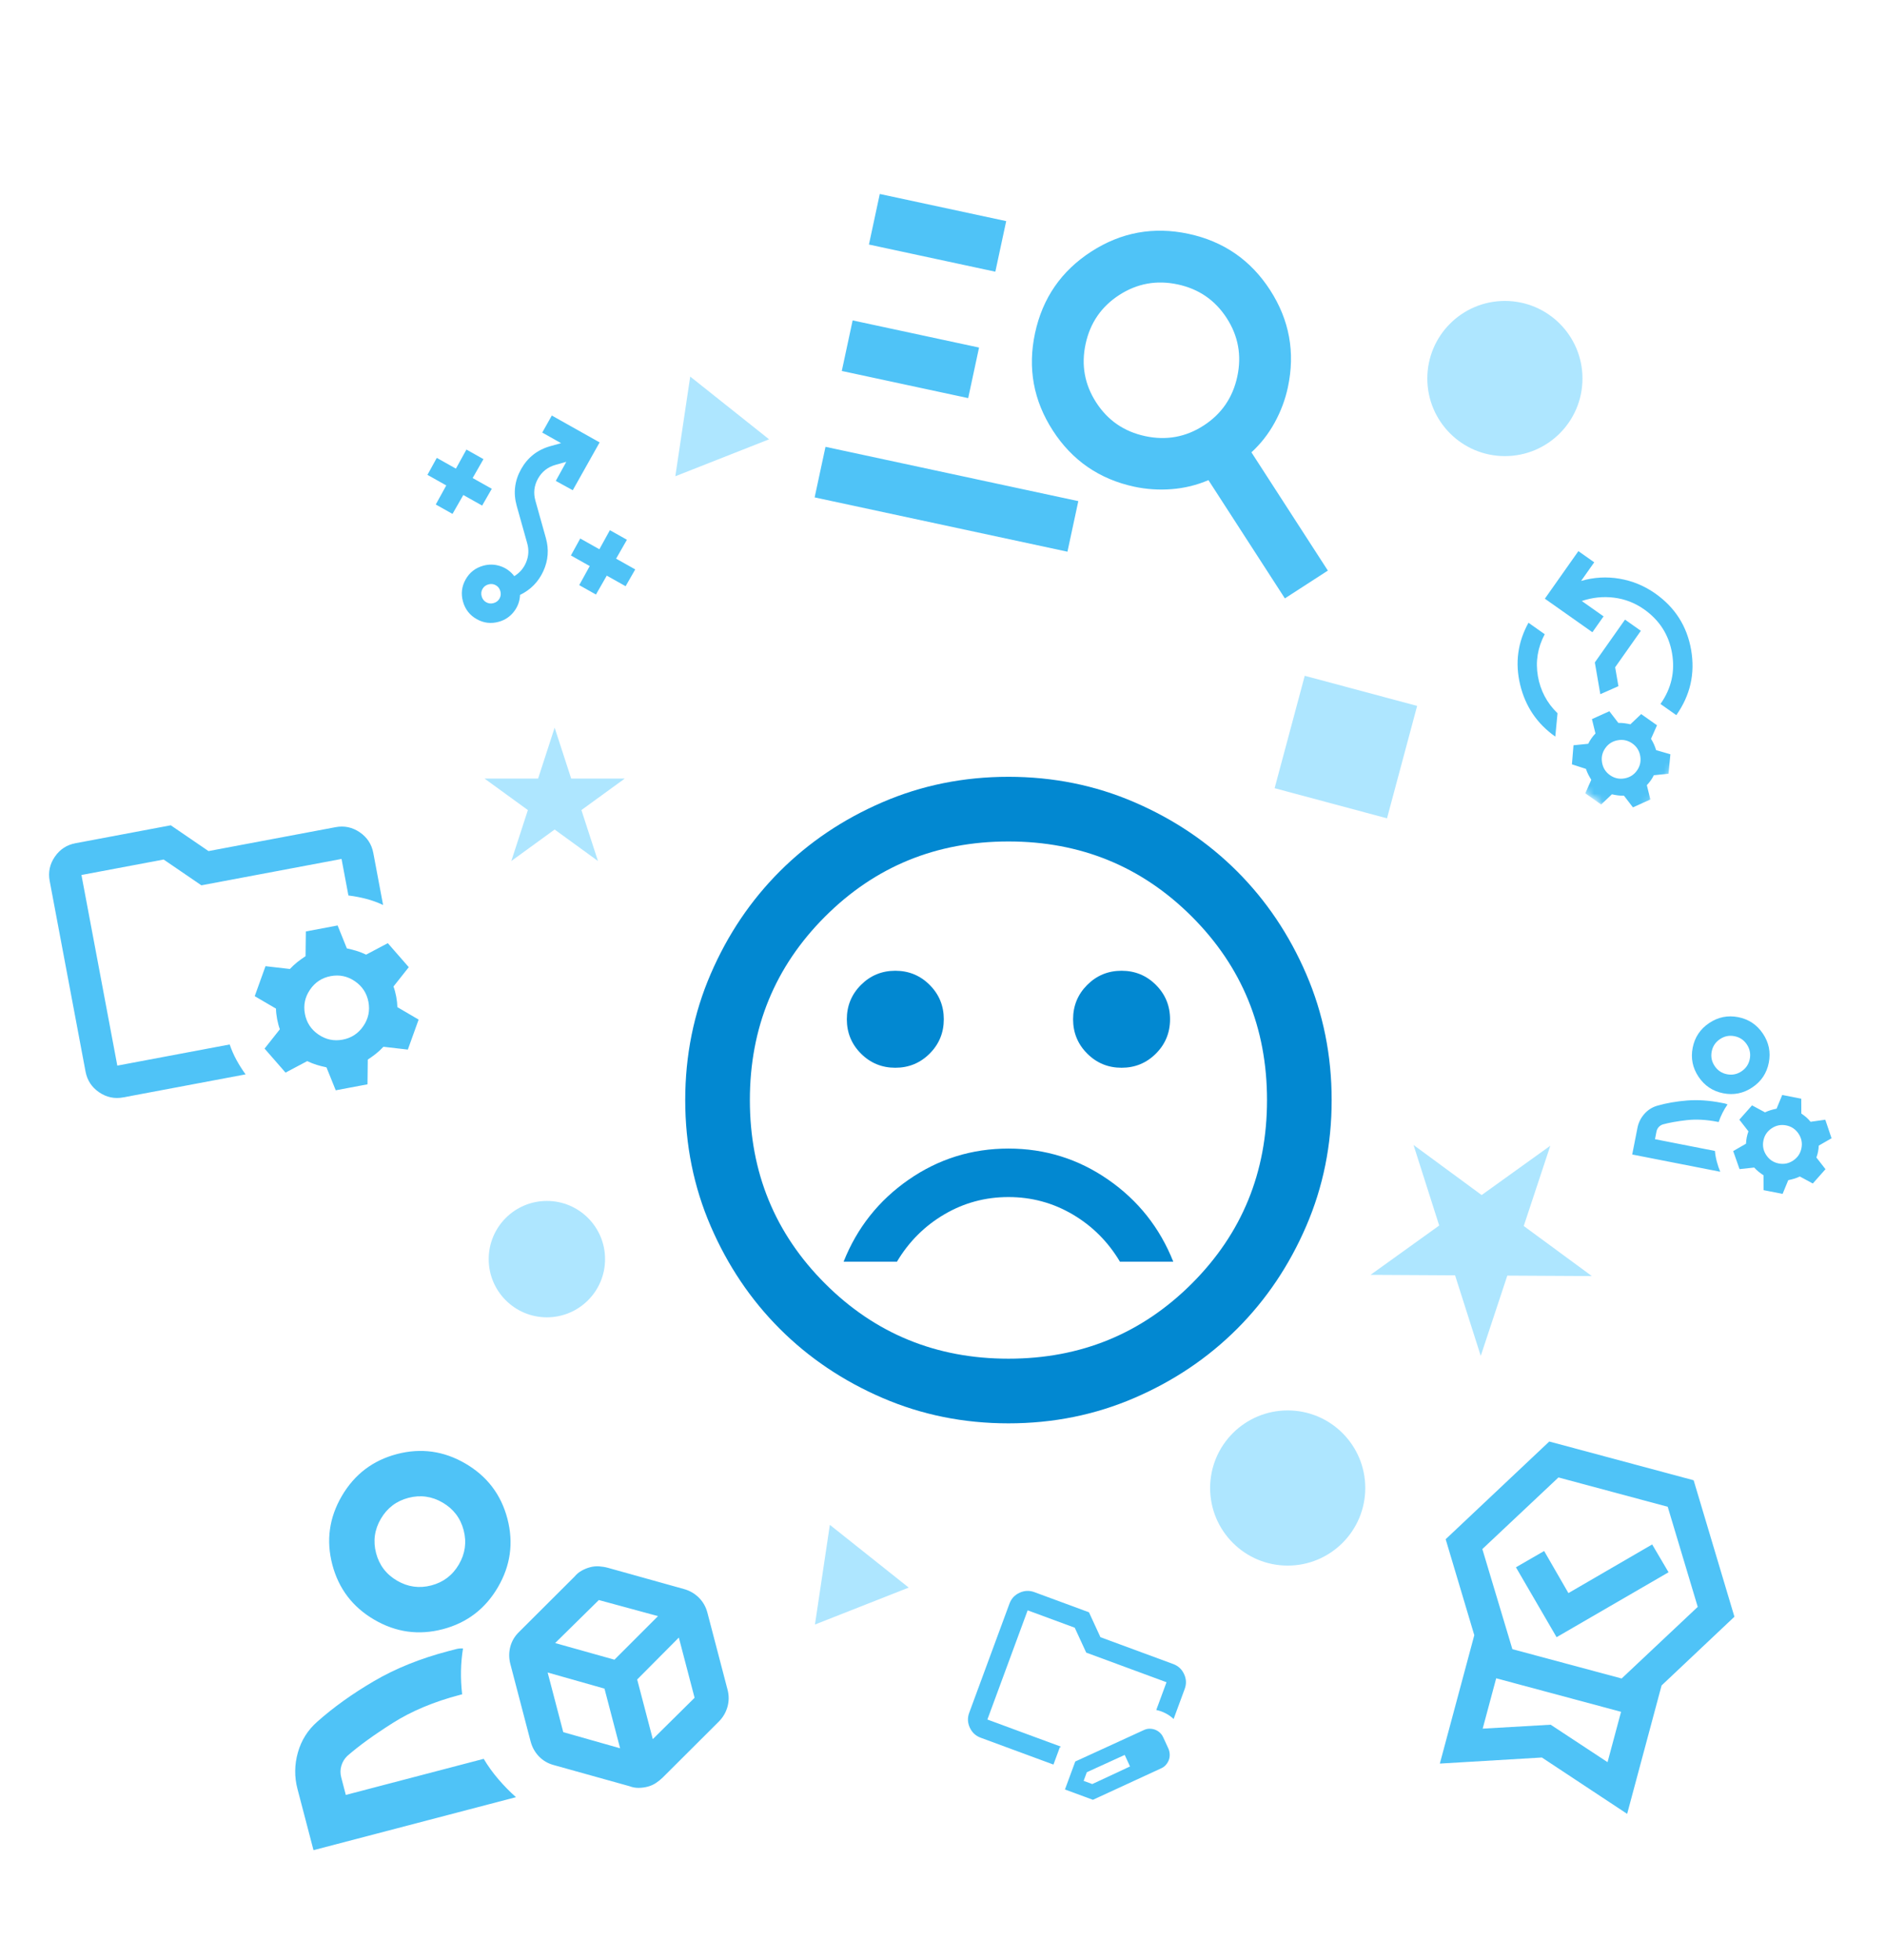 <svg width="203" height="211" viewBox="0 0 243 251" fill="none"
                        xmlns="http://www.w3.org/2000/svg">
                        <mask id="mask0_323_2752" style="mask-type:alpha" maskUnits="userSpaceOnUse" x="80" y="91"
                            width="100" height="100">
                            <rect x="80" y="91" width="100" height="100" fill="#D9D9D9" />
                        </mask>
                        <g mask="url(#mask0_323_2752)">
                            <path
                                d="M144.584 136.833C146.32 136.833 147.796 136.226 149.011 135.01C150.226 133.795 150.834 132.319 150.834 130.583C150.834 128.847 150.226 127.372 149.011 126.156C147.796 124.941 146.32 124.333 144.584 124.333C142.848 124.333 141.372 124.941 140.157 126.156C138.942 127.372 138.334 128.847 138.334 130.583C138.334 132.319 138.942 133.795 140.157 135.01C141.372 136.226 142.848 136.833 144.584 136.833ZM115.417 136.833C117.153 136.833 118.629 136.226 119.844 135.01C121.06 133.795 121.667 132.319 121.667 130.583C121.667 128.847 121.06 127.372 119.844 126.156C118.629 124.941 117.153 124.333 115.417 124.333C113.681 124.333 112.206 124.941 110.99 126.156C109.775 127.372 109.167 128.847 109.167 130.583C109.167 132.319 109.775 133.795 110.99 135.01C112.206 136.226 113.681 136.833 115.417 136.833ZM130.001 147.25C125.278 147.25 120.99 148.587 117.136 151.26C113.282 153.934 110.487 157.458 108.751 161.833H115.626C117.153 159.264 119.185 157.233 121.719 155.74C124.254 154.247 127.015 153.5 130.001 153.5C132.987 153.5 135.747 154.247 138.282 155.74C140.817 157.233 142.848 159.264 144.376 161.833H151.251C149.515 157.458 146.719 153.934 142.865 151.26C139.011 148.587 134.723 147.25 130.001 147.25ZM130.001 182.667C124.237 182.667 118.82 181.573 113.751 179.385C108.681 177.198 104.271 174.229 100.521 170.479C96.772 166.729 93.803 162.319 91.615 157.25C89.428 152.181 88.334 146.764 88.334 141C88.334 135.236 89.428 129.819 91.615 124.75C93.803 119.681 96.772 115.271 100.521 111.521C104.271 107.771 108.681 104.802 113.751 102.615C118.82 100.427 124.237 99.333 130.001 99.333C135.765 99.333 141.181 100.427 146.251 102.615C151.32 104.802 155.73 107.771 159.48 111.521C163.23 115.271 166.199 119.681 168.386 124.75C170.574 129.819 171.667 135.236 171.667 141C171.667 146.764 170.574 152.181 168.386 157.25C166.199 162.319 163.23 166.729 159.48 170.479C155.73 174.229 151.32 177.198 146.251 179.385C141.181 181.573 135.765 182.667 130.001 182.667ZM130.001 174.333C139.306 174.333 147.188 171.104 153.646 164.646C160.105 158.188 163.334 150.306 163.334 141C163.334 131.694 160.105 123.813 153.646 117.354C147.188 110.896 139.306 107.667 130.001 107.667C120.695 107.667 112.813 110.896 106.355 117.354C99.897 123.813 96.667 131.694 96.667 141C96.667 150.306 99.897 158.188 106.355 164.646C112.813 171.104 120.695 174.333 130.001 174.333Z"
                                fill="#0288D1" />
                        </g>
                        <mask id="mask1_323_2752" style="mask-type:alpha" maskUnits="userSpaceOnUse" x="186" y="64"
                            width="42" height="42">
                            <rect x="203.289" y="64" width="30" height="30" transform="rotate(35.19 203.289 64)"
                                fill="#D9D9D9" />
                        </mask>
                        <g mask="url(#mask1_323_2752)">
                            <path
                                d="M199.151 76.377L203.473 70.247L205.516 71.688L203.823 74.089C205.46 73.611 207.114 73.516 208.786 73.802C210.457 74.089 211.991 74.725 213.387 75.709C215.941 77.51 217.482 79.935 218.009 82.983C218.536 86.031 217.899 88.832 216.098 91.386L214.055 89.946C215.46 87.954 215.957 85.775 215.548 83.408C215.139 81.042 213.939 79.157 211.947 77.752C210.772 76.924 209.482 76.422 208.076 76.246C206.67 76.071 205.282 76.213 203.912 76.675L206.721 78.656L205.28 80.699L199.151 76.377ZM197.041 79.477L199.135 80.954C198.223 82.681 197.928 84.481 198.252 86.354C198.576 88.227 199.42 89.822 200.784 91.141L200.497 94.151C198.148 92.494 196.637 90.263 195.965 87.456C195.293 84.65 195.651 81.99 197.041 79.477ZM206.302 88.685L205.594 84.591L209.484 79.075L211.527 80.516L208.214 85.215L208.635 87.653L206.302 88.685ZM204.363 101.466L205.137 99.717C204.993 99.488 204.865 99.264 204.752 99.044C204.639 98.824 204.537 98.58 204.446 98.312L202.641 97.727L202.844 95.27L204.739 95.077C204.861 94.832 205 94.598 205.156 94.377C205.312 94.156 205.485 93.946 205.675 93.749L205.221 91.899L207.467 90.883L208.624 92.387C208.907 92.383 209.172 92.397 209.416 92.43C209.661 92.462 209.916 92.508 210.18 92.567L211.567 91.25L213.61 92.691L212.836 94.439C212.98 94.669 213.107 94.905 213.216 95.147C213.326 95.39 213.417 95.64 213.492 95.896L215.333 96.43L215.094 98.938L213.199 99.131C213.077 99.376 212.944 99.601 212.8 99.805C212.656 100.01 212.488 100.21 212.298 100.408L212.753 102.258L210.507 103.274L209.349 101.77C209.066 101.774 208.802 101.76 208.557 101.727C208.312 101.695 208.058 101.649 207.794 101.59L206.407 102.907L204.363 101.466ZM207.546 99.121C208.108 99.518 208.73 99.657 209.412 99.539C210.094 99.421 210.634 99.081 211.03 98.519C211.426 97.957 211.565 97.335 211.447 96.653C211.329 95.971 210.989 95.431 210.428 95.035C209.866 94.639 209.244 94.5 208.561 94.618C207.879 94.736 207.34 95.076 206.944 95.638C206.547 96.2 206.408 96.822 206.526 97.504C206.644 98.186 206.984 98.725 207.546 99.121Z"
                                fill="#4FC3F7" />
                        </g>
                        <mask id="mask2_323_2752" style="mask-type:alpha" maskUnits="userSpaceOnUse" x="50" y="48"
                            width="37" height="37">
                            <rect x="50" y="56.102" width="30" height="30" transform="rotate(-15.667 50 56.102)"
                                fill="#D9D9D9" />
                        </mask>
                        <g mask="url(#mask2_323_2752)">
                            <path
                                d="M76.826 75.84L74.669 74.628L76.025 72.171L73.597 70.806L74.801 68.619L77.267 70.004L78.622 67.547L80.819 68.781L79.424 71.217L81.89 72.603L80.648 74.769L78.221 73.404L76.826 75.84ZM63.634 76.944C63.975 76.848 64.229 76.653 64.395 76.357C64.561 76.062 64.596 75.744 64.5 75.403C64.405 75.062 64.209 74.808 63.914 74.642C63.618 74.476 63.3 74.441 62.959 74.537C62.618 74.632 62.365 74.828 62.199 75.123C62.033 75.419 61.998 75.737 62.093 76.078C62.189 76.419 62.384 76.672 62.68 76.838C62.975 77.004 63.293 77.039 63.634 76.944ZM64.309 79.351C63.307 79.632 62.356 79.52 61.457 79.015C60.558 78.51 59.968 77.756 59.686 76.753C59.405 75.75 59.517 74.799 60.022 73.9C60.527 73.001 61.281 72.411 62.284 72.129C63.026 71.921 63.761 71.937 64.488 72.177C65.215 72.416 65.818 72.848 66.296 73.471C67.016 73.031 67.532 72.421 67.843 71.641C68.155 70.862 68.195 70.061 67.964 69.238L66.614 64.424C66.147 62.759 66.336 61.175 67.18 59.673C68.025 58.17 69.279 57.185 70.944 56.718L72.328 56.33L69.901 54.966L71.135 52.77L77.299 56.234L73.835 62.399L71.648 61.195L73.003 58.737L71.619 59.125C70.616 59.407 69.862 59.997 69.357 60.896C68.852 61.795 68.74 62.746 69.021 63.749L70.371 68.563C70.782 70.027 70.672 71.448 70.042 72.826C69.411 74.204 68.41 75.226 67.039 75.891C67.007 76.701 66.739 77.425 66.237 78.064C65.734 78.703 65.092 79.132 64.309 79.351ZM58.333 65.448L56.175 64.236L57.531 61.779L55.104 60.415L56.308 58.227L58.773 59.612L60.129 57.155L62.325 58.389L60.931 60.825L63.397 62.211L62.154 64.376L59.727 63.013L58.333 65.448Z"
                                fill="#4FC3F7" />
                        </g>
                        <mask id="mask3_323_2752" style="mask-type:alpha" maskUnits="userSpaceOnUse" x="173" y="177"
                            width="62" height="62">
                            <rect x="185.961" y="177" width="50" height="50" transform="rotate(15.023 185.961 177)"
                                fill="#D9D9D9" />
                        </mask>
                        <g mask="url(#mask3_323_2752)">
                            <path
                                d="M185.613 226.519L190.055 209.969L186.364 197.6L199.72 185.007L218.332 190.002L223.588 207.591L214.2 216.449L209.759 232.999L198.766 225.735L185.613 226.519ZM191.136 222.015L199.9 221.509L207.233 226.336L208.975 219.846L192.878 215.526L191.136 222.015ZM200.904 189.639L191.092 198.869L194.964 211.772L209.049 215.552L218.86 206.321L214.989 193.419L200.904 189.639ZM200.663 210.228L195.423 201.218L199.06 199.12L202.188 204.544L212.985 198.274L215.096 201.86L200.663 210.228Z"
                                fill="#4FC3F7" />
                        </g>
                        <mask id="mask4_323_2752" style="mask-type:alpha" maskUnits="userSpaceOnUse" x="20" y="165"
                            width="86" height="86">
                            <rect x="20" y="182.724" width="70" height="70"
                                transform="rotate(-14.667 20 182.724)" fill="#D9D9D9" />
                        </mask>
                        <g mask="url(#mask4_323_2752)">
                            <path
                                d="M83.495 229.494C83.119 229.593 82.73 229.644 82.329 229.648C81.929 229.653 81.533 229.581 81.142 229.432L71.385 226.709C70.628 226.505 69.99 226.132 69.471 225.59C68.952 225.047 68.594 224.4 68.397 223.647L65.794 213.701C65.597 212.948 65.592 212.209 65.779 211.481C65.965 210.754 66.338 210.116 66.898 209.568L74.071 202.415C74.339 202.093 74.648 201.836 75 201.644C75.351 201.451 75.715 201.306 76.091 201.207C76.468 201.109 76.848 201.072 77.231 201.098C77.615 201.123 77.996 201.186 78.374 201.288L88.131 204.011C88.888 204.215 89.538 204.585 90.08 205.121C90.622 205.658 90.992 206.302 91.189 207.054L93.792 217.001C93.989 217.753 93.983 218.496 93.772 219.229C93.562 219.963 93.177 220.604 92.618 221.152L85.445 228.305C85.165 228.58 84.864 228.822 84.542 229.032C84.22 229.241 83.871 229.396 83.495 229.494ZM57.079 209.198C53.975 210.011 51.029 209.601 48.24 207.969C45.451 206.338 43.651 203.97 42.838 200.866C42.026 197.762 42.435 194.816 44.067 192.027C45.699 189.238 48.067 187.438 51.171 186.625C54.274 185.813 57.221 186.223 60.01 187.855C62.798 189.486 64.599 191.854 65.411 194.958C66.224 198.062 65.814 201.008 64.182 203.797C62.55 206.586 60.182 208.386 57.079 209.198ZM40.414 237.679L38.346 229.779C37.94 228.227 37.958 226.665 38.4 225.092C38.843 223.518 39.677 222.195 40.903 221.12C42.982 219.27 45.415 217.527 48.203 215.893C50.991 214.259 54.196 212.968 57.817 212.02L58.805 211.762C59.087 211.688 59.381 211.661 59.688 211.681C59.533 212.626 59.447 213.591 59.428 214.576C59.41 215.56 59.459 216.565 59.576 217.589L59.294 217.663C55.955 218.537 53.068 219.745 50.633 221.287C48.197 222.829 46.244 224.245 44.772 225.534C44.41 225.88 44.156 226.299 44.008 226.79C43.86 227.28 43.854 227.785 43.989 228.302L44.58 230.559L62.356 225.907C62.897 226.82 63.528 227.698 64.251 228.539C64.974 229.38 65.728 230.15 66.514 230.848L40.414 237.679ZM55.602 203.555C57.154 203.149 58.337 202.249 59.153 200.854C59.969 199.46 60.174 197.987 59.768 196.435C59.362 194.883 58.461 193.699 57.067 192.883C55.673 192.067 54.2 191.863 52.648 192.269C51.096 192.675 49.912 193.575 49.096 194.97C48.28 196.364 48.075 197.837 48.481 199.389C48.888 200.941 49.788 202.125 51.182 202.941C52.577 203.757 54.05 203.961 55.602 203.555ZM71.565 210.984L79.212 213.129L84.827 207.513L77.199 205.44L71.565 210.984ZM84.153 223.368L89.541 218.038L87.51 210.278L82.14 215.679L84.153 223.368ZM72.612 222.469L79.939 224.546L77.926 216.857L70.599 214.78L72.612 222.469Z"
                                fill="#4FC3F7" />
                        </g>
                        <mask id="mask5_323_2752" style="mask-type:alpha" maskUnits="userSpaceOnUse" x="120" y="198"
                            width="39" height="39">
                            <rect x="130.383" y="198" width="30" height="30"
                                transform="rotate(20.247 130.383 198)" fill="#D9D9D9" />
                        </mask>
                        <g mask="url(#mask5_323_2752)">
                            <path
                                d="M126.422 223.185C125.777 222.948 125.31 222.514 125.02 221.885C124.73 221.257 124.704 220.62 124.942 219.975L130.133 205.902C130.371 205.257 130.804 204.789 131.433 204.499C132.062 204.209 132.699 204.183 133.344 204.421L140.38 207.017L141.86 210.228L151.243 213.688C151.888 213.926 152.355 214.36 152.645 214.988C152.935 215.617 152.961 216.254 152.723 216.899L151.295 220.769C150.982 220.476 150.633 220.231 150.251 220.034C149.868 219.837 149.471 219.696 149.058 219.611L150.377 216.034L140.028 212.216L138.547 209.006L132.478 206.767L127.287 220.84L136.787 224.344L136.626 224.418L135.804 226.646L126.422 223.185ZM137.285 229.857L138.615 226.251L147.473 222.191C147.714 222.08 147.957 222.025 148.2 222.026C148.444 222.027 148.674 222.067 148.889 222.146C149.123 222.233 149.332 222.36 149.514 222.527C149.697 222.694 149.844 222.898 149.955 223.139L150.639 224.624C150.731 224.858 150.781 225.098 150.79 225.346C150.798 225.593 150.763 225.824 150.684 226.039C150.604 226.254 150.484 226.46 150.323 226.656C150.162 226.852 149.961 227.005 149.72 227.116L140.891 231.187L137.285 229.857ZM139.693 228.747L140.807 229.158L145.674 226.889L145.351 226.138L144.989 225.404L140.104 227.633L139.693 228.747ZM145.351 226.138L144.989 225.404L145.674 226.889L145.351 226.138Z"
                                fill="#4FC3F7" />
                        </g>
                        <mask id="mask6_323_2752" style="mask-type:alpha" maskUnits="userSpaceOnUse" x="0" y="92"
                            width="59" height="59">
                            <rect y="101.246" width="50" height="50" transform="rotate(-10.656 0 101.246)"
                                fill="#D9D9D9" />
                        </mask>
                        <g mask="url(#mask6_323_2752)">
                            <path
                                d="M43.28 139.74L42.088 136.784C41.647 136.691 41.229 136.584 40.835 136.463C40.442 136.343 40.032 136.182 39.605 135.979L36.809 137.459L34.107 134.364L36.077 131.874C35.931 131.477 35.814 131.04 35.724 130.562C35.634 130.084 35.584 129.634 35.576 129.212L32.836 127.608L34.228 123.742L37.37 124.104C37.694 123.761 38.018 123.461 38.341 123.206C38.664 122.951 39.014 122.7 39.391 122.452L39.428 119.266L43.523 118.495L44.715 121.451C45.156 121.544 45.574 121.651 45.968 121.771C46.361 121.892 46.771 122.053 47.198 122.255L49.993 120.775L52.696 123.871L50.726 126.361C50.872 126.758 50.989 127.195 51.079 127.673C51.169 128.15 51.218 128.6 51.227 129.023L53.967 130.627L52.575 134.493L49.432 134.13C49.108 134.474 48.785 134.773 48.462 135.028C48.139 135.283 47.789 135.535 47.411 135.782L47.375 138.969L43.28 139.74ZM44.172 133.212C45.298 133 46.187 132.418 46.838 131.465C47.489 130.512 47.708 129.473 47.496 128.347C47.284 127.221 46.702 126.332 45.749 125.681C44.796 125.03 43.757 124.811 42.631 125.023C41.505 125.234 40.616 125.817 39.965 126.77C39.314 127.722 39.095 128.762 39.307 129.888C39.519 131.014 40.101 131.902 41.054 132.553C42.006 133.204 43.046 133.424 44.172 133.212ZM15.123 136.558L10.5 111.989L12.157 120.793L12.041 120.179L15.123 136.558ZM15.893 140.653C14.768 140.865 13.728 140.645 12.775 139.994C11.822 139.343 11.24 138.455 11.028 137.329L6.405 112.76C6.193 111.634 6.413 110.594 7.064 109.642C7.715 108.689 8.604 108.106 9.73 107.895L22.014 105.583L26.879 108.907L43.258 105.825C44.385 105.614 45.424 105.833 46.377 106.484C47.33 107.135 47.912 108.024 48.124 109.15L49.386 115.855C48.688 115.527 47.967 115.265 47.224 115.069C46.48 114.874 45.711 114.727 44.915 114.629L44.029 109.92L25.961 113.32L21.095 109.996L10.5 111.989L15.123 136.558L29.608 133.833C29.846 134.53 30.139 135.199 30.489 135.84C30.84 136.48 31.229 137.096 31.659 137.687L15.893 140.653Z"
                                fill="#4FC3F7" />
                        </g>
                        <mask id="mask7_323_2752" style="mask-type:alpha" maskUnits="userSpaceOnUse" x="207" y="123"
                            width="36" height="36">
                            <rect x="212.773" y="123" width="30" height="30"
                                transform="rotate(11.097 212.773 123)" fill="#D9D9D9" />
                        </mask>
                        <g mask="url(#mask7_323_2752)">
                            <path
                                d="M222.152 140.125C220.803 139.861 219.742 139.154 218.969 138.005C218.197 136.855 217.943 135.606 218.208 134.257C218.472 132.907 219.179 131.846 220.329 131.074C221.478 130.302 222.727 130.048 224.077 130.312C225.426 130.577 226.487 131.284 227.259 132.433C228.032 133.583 228.285 134.832 228.021 136.181C227.756 137.531 227.049 138.591 225.9 139.364C224.751 140.136 223.501 140.39 222.152 140.125ZM210.414 148.014L211.088 144.579C211.22 143.905 211.518 143.305 211.982 142.78C212.446 142.255 213.015 141.9 213.688 141.714C214.835 141.387 216.099 141.167 217.479 141.056C218.86 140.945 220.337 141.043 221.911 141.352L222.341 141.436C222.463 141.46 222.582 141.505 222.697 141.57C222.461 141.906 222.248 142.262 222.057 142.639C221.866 143.015 221.698 143.412 221.553 143.829L221.43 143.805C219.979 143.521 218.639 143.449 217.412 143.59C216.185 143.732 215.167 143.914 214.359 144.138C214.155 144.204 213.979 144.318 213.83 144.48C213.682 144.642 213.585 144.835 213.541 145.06L213.349 146.042L221.076 147.557C221.115 148.011 221.195 148.467 221.317 148.926C221.44 149.385 221.587 149.823 221.76 150.239L210.414 148.014ZM227.346 152.609L227.339 150.697C227.114 150.546 226.905 150.394 226.712 150.239C226.52 150.085 226.327 149.904 226.134 149.696L224.247 149.899L223.43 147.573L225.081 146.623C225.096 146.329 225.128 146.059 225.176 145.814C225.224 145.569 225.297 145.307 225.394 145.029L224.224 143.525L225.859 141.681L227.53 142.581C227.787 142.462 228.034 142.367 228.27 142.297C228.507 142.226 228.758 142.164 229.023 142.11L229.752 140.342L232.206 140.824L232.213 142.736C232.438 142.886 232.646 143.044 232.836 143.208C233.027 143.373 233.217 143.57 233.406 143.798L235.304 143.533L236.11 145.92L234.459 146.87C234.452 147.124 234.422 147.383 234.37 147.649C234.318 147.915 234.247 148.166 234.158 148.404L235.328 149.907L233.692 151.752L232.022 150.851C231.765 150.97 231.518 151.065 231.282 151.135C231.045 151.206 230.794 151.268 230.528 151.322L229.8 153.09L227.346 152.609ZM229.295 149.169C229.969 149.302 230.594 149.175 231.169 148.789C231.743 148.402 232.097 147.872 232.229 147.197C232.362 146.523 232.235 145.898 231.848 145.323C231.462 144.749 230.932 144.395 230.257 144.263C229.582 144.131 228.958 144.257 228.383 144.644C227.809 145.03 227.455 145.56 227.323 146.235C227.19 146.91 227.317 147.534 227.703 148.109C228.09 148.684 228.62 149.037 229.295 149.169ZM222.633 137.672C223.308 137.805 223.932 137.678 224.507 137.291C225.082 136.905 225.435 136.375 225.568 135.7C225.7 135.026 225.573 134.401 225.187 133.826C224.801 133.252 224.27 132.898 223.595 132.766C222.921 132.633 222.296 132.76 221.722 133.147C221.147 133.533 220.793 134.063 220.661 134.738C220.529 135.412 220.656 136.037 221.042 136.612C221.428 137.186 221.958 137.54 222.633 137.672Z"
                                fill="#4FC3F7" />
                        </g>
                        <mask id="mask8_323_2752" style="mask-type:alpha" maskUnits="userSpaceOnUse" x="95" y="0"
                            width="96" height="96">
                            <rect x="111.797" width="80" height="80" transform="rotate(12.119 111.797 0)"
                                fill="#D9D9D9" />
                        </mask>
                        <g mask="url(#mask8_323_2752)">
                            <path
                                d="M105.017 63.321L106.417 56.803L139.008 63.802L137.608 70.32L105.017 63.321ZM108.517 47.026L109.916 40.508L126.211 44.007L124.812 50.525L108.517 47.026ZM112.016 30.731L113.415 24.213L129.711 27.712L128.311 34.23L112.016 30.731ZM165.636 76.338L155.783 61.096C154.281 61.74 152.706 62.126 151.059 62.256C149.412 62.385 147.801 62.281 146.225 61.942C141.717 60.974 138.215 58.56 135.72 54.7C133.225 50.84 132.461 46.656 133.429 42.148C134.397 37.639 136.811 34.138 140.671 31.642C144.531 29.147 148.715 28.384 153.224 29.352C157.732 30.32 161.234 32.734 163.729 36.594C166.224 40.454 166.988 44.638 166.02 49.146C165.682 50.721 165.115 52.233 164.321 53.682C163.527 55.131 162.528 56.408 161.325 57.514L171.178 72.755L165.636 76.338ZM147.625 55.424C150.341 56.007 152.854 55.553 155.163 54.06C157.472 52.567 158.919 50.462 159.502 47.746C160.085 45.031 159.63 42.518 158.137 40.209C156.644 37.899 154.54 36.453 151.824 35.87C149.108 35.287 146.596 35.742 144.286 37.234C141.977 38.727 140.531 40.832 139.947 43.547C139.364 46.263 139.819 48.776 141.312 51.085C142.805 53.395 144.909 54.841 147.625 55.424Z"
                                fill="#4FC3F7" />
                        </g>
                        <circle cx="70.5" cy="161.5" r="7.5" fill="#AEE6FF" />
                        <circle cx="166" cy="191" r="10" fill="#AEE6FF" />
                        <circle cx="194" cy="48" r="10" fill="#AEE6FF" />
                        <path d="M106.978 195.749L117.144 203.835L105.058 208.596L106.978 195.749Z" fill="#AEE6FF" />
                        <path d="M88.978 47.749L99.144 55.835L87.058 60.596L88.978 47.749Z" fill="#AEE6FF" />
                        <path
                            d="M199.854 146.884L196.429 157.23L205.21 163.684L194.312 163.624L190.887 173.97L187.577 163.587L176.679 163.526L185.531 157.169L182.221 146.786L191.002 153.241L199.854 146.884Z"
                            fill="#AEE6FF" />
                        <path
                            d="M71.5 93L73.633 99.564H80.535L74.951 103.621L77.084 110.186L71.5 106.129L65.916 110.186L68.049 103.621L62.465 99.564H69.367L71.5 93Z"
                            fill="#AEE6FF" />
                        <rect x="168.197" y="86.314" width="15" height="15"
                            transform="rotate(15 168.197 86.314)" fill="#AEE6FF" />
                    </svg>
